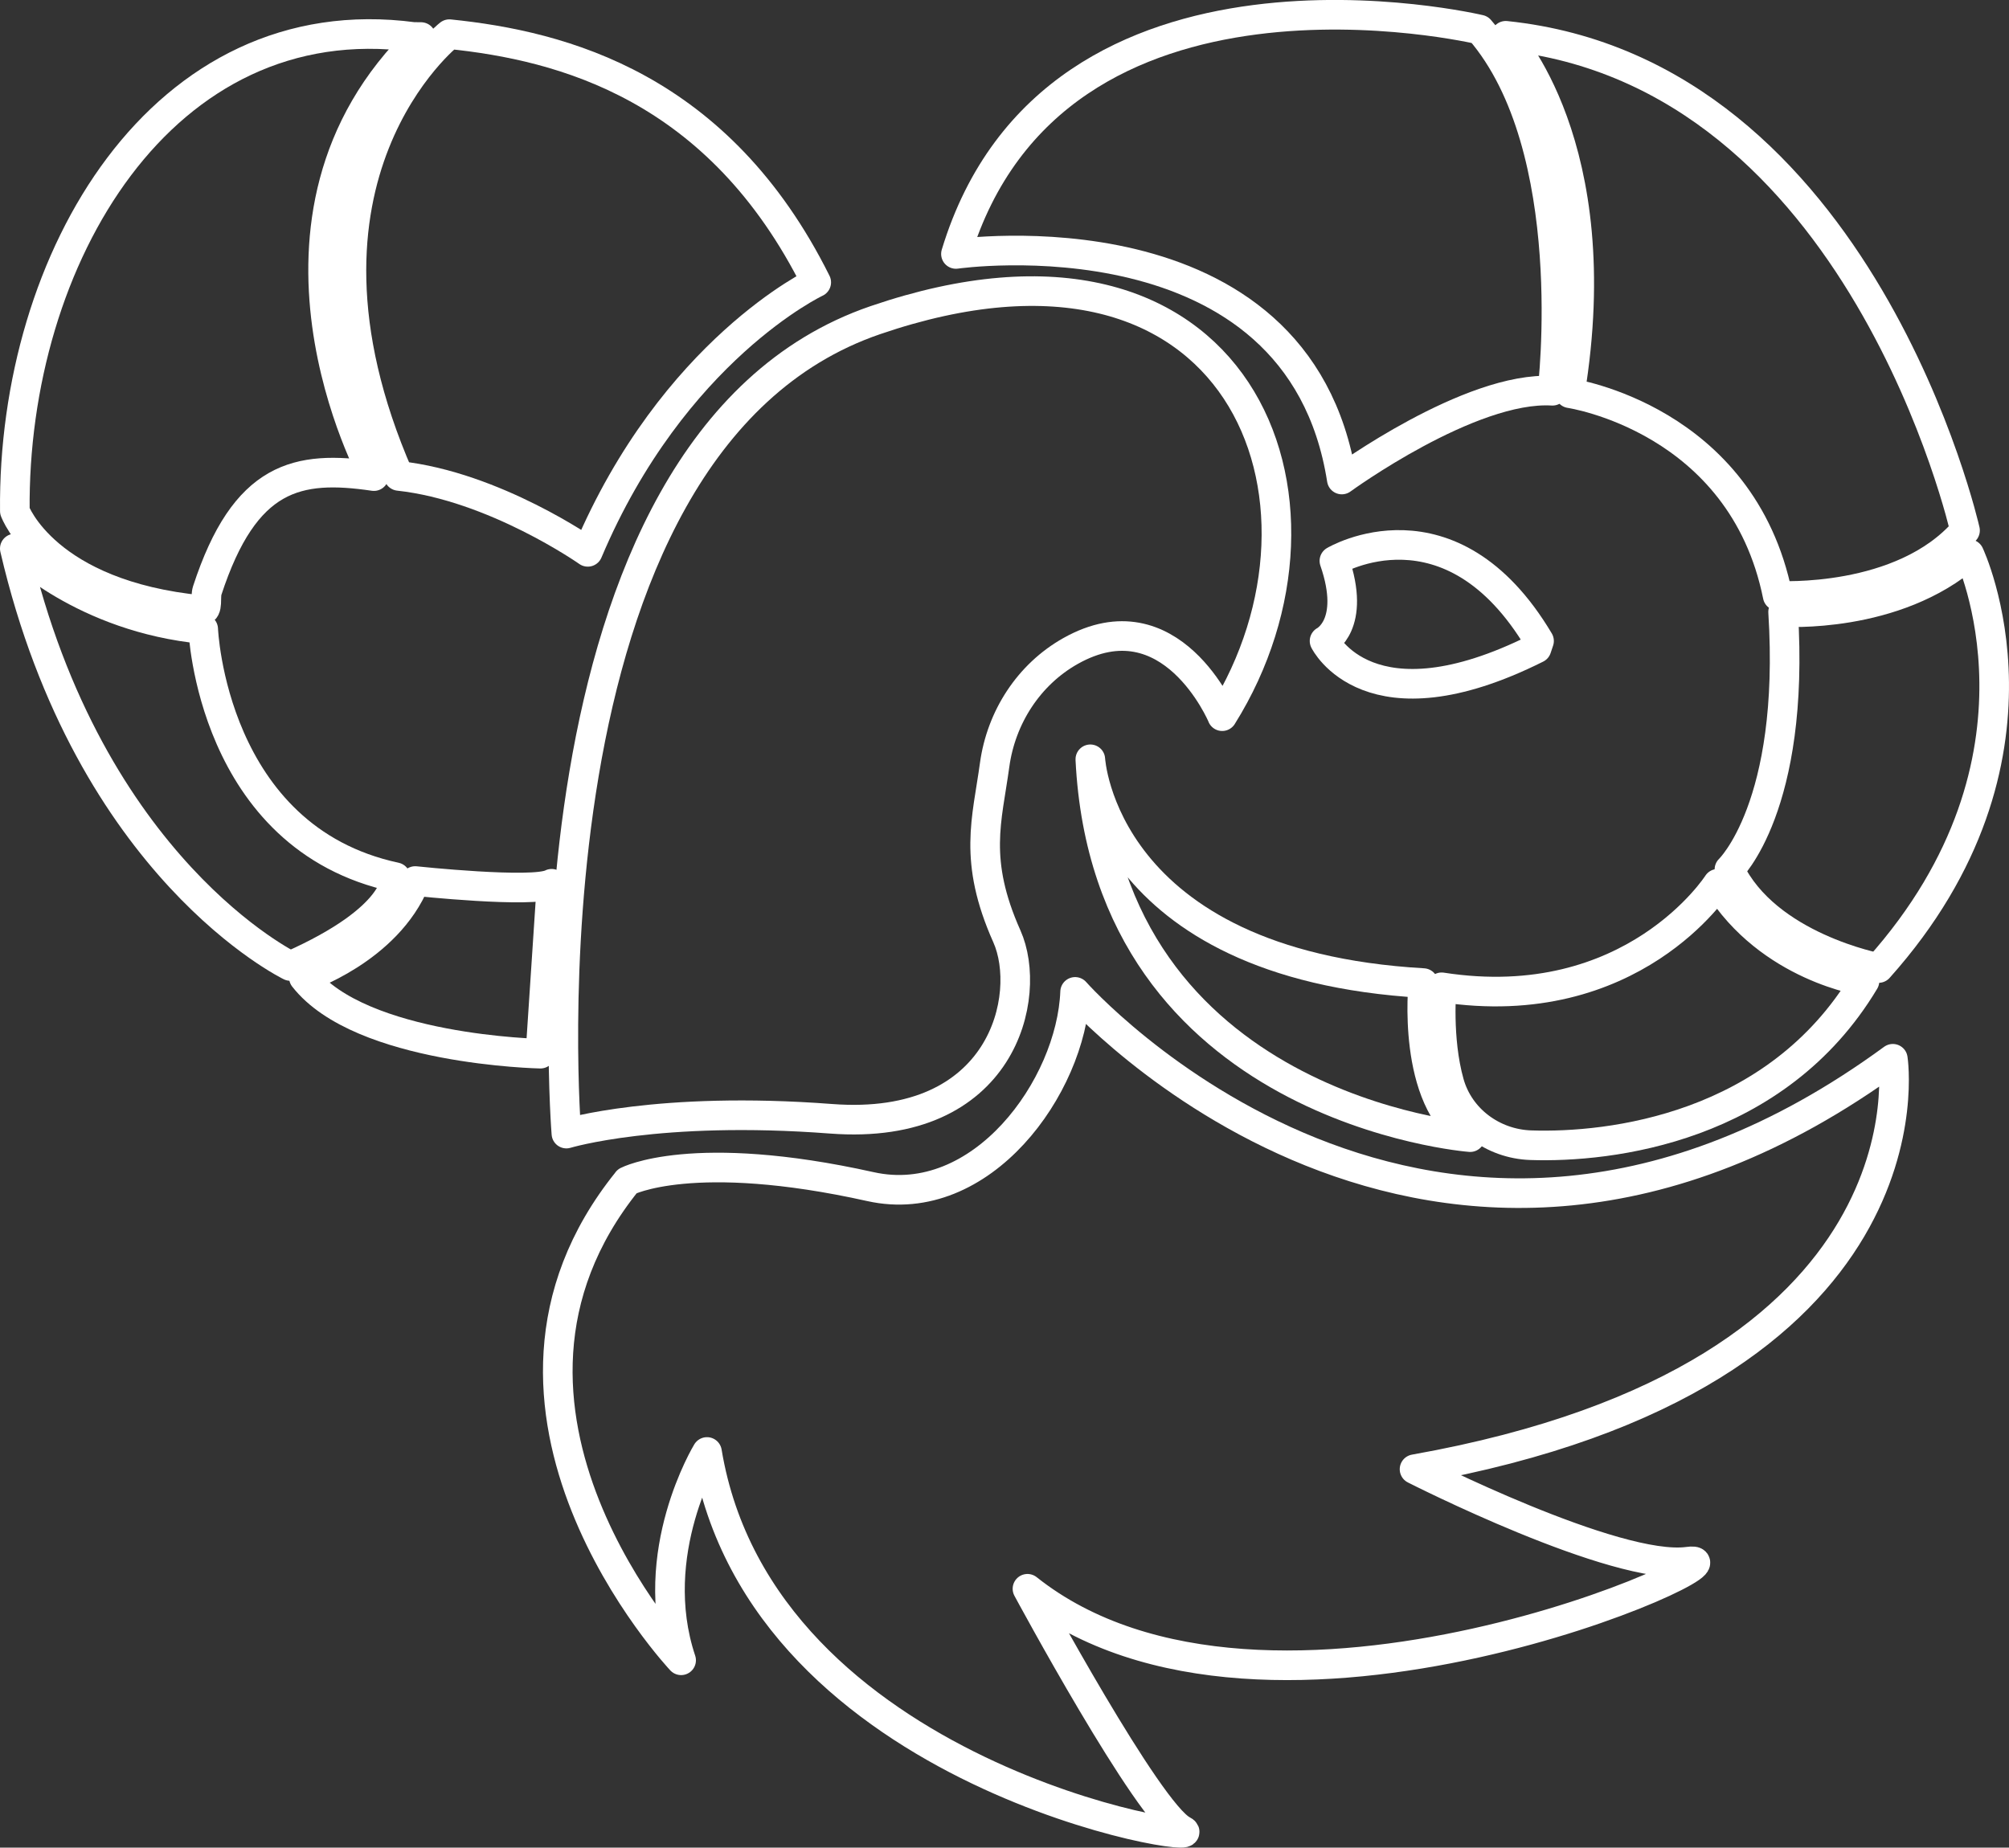 <?xml version="1.0" encoding="UTF-8"?><svg id="a" xmlns="http://www.w3.org/2000/svg" viewBox="0 0 542.69 499.17"><rect x="0" y="0" width="542.69" height="499.17" fill="#333333" stroke="none"/><defs><style>.b{fill:none;stroke:#fff;stroke-linecap:round;stroke-linejoin:round;stroke-width:8px;}</style></defs><path class="b" d="M415.74,173.17c-23.98-40.29-55.28-21.64-55.28-21.64,5.99,17.32-2.66,21.64-2.66,21.64,0,0,11.99,24.64,57.27,2l.67-2Z"/><path class="b" d="M330.16,193.48s-13.82-32.86-40.95-17.61c-11.31,6.35-18.77,17.94-20.53,30.79-2.03,14.88-5.9,25.69,3.31,46.32,7.1,15.89-.89,52.83-47.51,49.28-46.62-3.55-71.48,4-71.48,4,0,0-15.1-186.03,83.47-219.77,98.56-33.74,130.09,48.84,93.68,107Z"/><path class="b" d="M169.44,319.13s17.65-9.23,65.7,1.46c29.97,6.67,54.28-26.97,55.28-52.61,0,0,96.35,109.22,220.89,18.07,0,0,13.32,85.58-129.2,110.89,0,0,54.28,27.64,73.92,24.97s-113.55,58.94-178.48,7.33c0,0,32.63,60.6,41.96,65.27,9.32,4.66-113.88-13.99-128.53-102.23,0,0-16.65,27.31-6.99,56.28,0,0-64.05-68.02-14.54-129.42Z"/><path class="b" d="M121.39,9.23s-48.97,38.45-13.67,119.35h0c25.9,2.81,51.06,20.51,51.06,20.51,23.09-54.61,61.71-72.81,61.71-72.81C194.13,23.33,151.95,12.36,121.39,9.23Z"/><path class="b" d="M111.7,9.99C43.92,.97,3.32,69.7,4.01,138.07c0,0,8.22,22.69,50.49,26.78,1.82,.18,.9-3.54,1.47-5.28,10.18-31.16,24.41-33.97,45.03-30.94,0,0-38.12-69.67,12.72-118.62l-2.01-.02Z"/><path class="b" d="M112.16,238.03s31.97,3.4,36.85,.74l-3.03,45.9s-48.58-.95-63.9-20.59c0,0,22.48-7.4,30.08-26.05Z"/><path class="b" d="M4,148.2s18.48,18.65,50.89,21.76c0,0,2.22,56.39,51.95,67.04,0,0,1.39,10.77-28.42,23.98,0,0-54.27-26.2-74.42-112.77Z"/><path class="b" d="M294.53,205.14s3.04,55.46,89.95,60.46c0,0-3.33,31.63,12.65,41.62,0,0-97.94-7.51-102.6-102.08Z"/><path class="b" d="M258.23,68.61s92.57-13.32,104.23,60.94c0,0,34.67-25.31,56.91-23.98,0,0,7.99-65.6-19.65-97.57,0,0-114.85-27.31-141.49,60.6Z"/><path class="b" d="M406.75,9.67s28.3,29.64,17.32,96.57c0,0,46.47,6.77,56.13,54.72,0,0,33.63,2,50.61-17.65,0,0-27.82-123.65-124.06-133.64Z"/><path class="b" d="M481.67,165.33s30.3,2.04,50.28-15.61c0,0,26.12,55.2-24.49,111.81,0,0-30.3-5.66-40.29-26.64,0,0,17.83-16.95,14.5-69.56Z"/><path class="b" d="M389.43,266.74s-1.31,13.86,2.06,25.84c2.75,9.79,11.81,16.47,21.98,16.82,21.42,.73,66.32-4.48,90.18-44.32,0,0-25.64-3.66-39.63-26.31,0,0-22.98,35.96-74.59,27.97Z"/></svg>